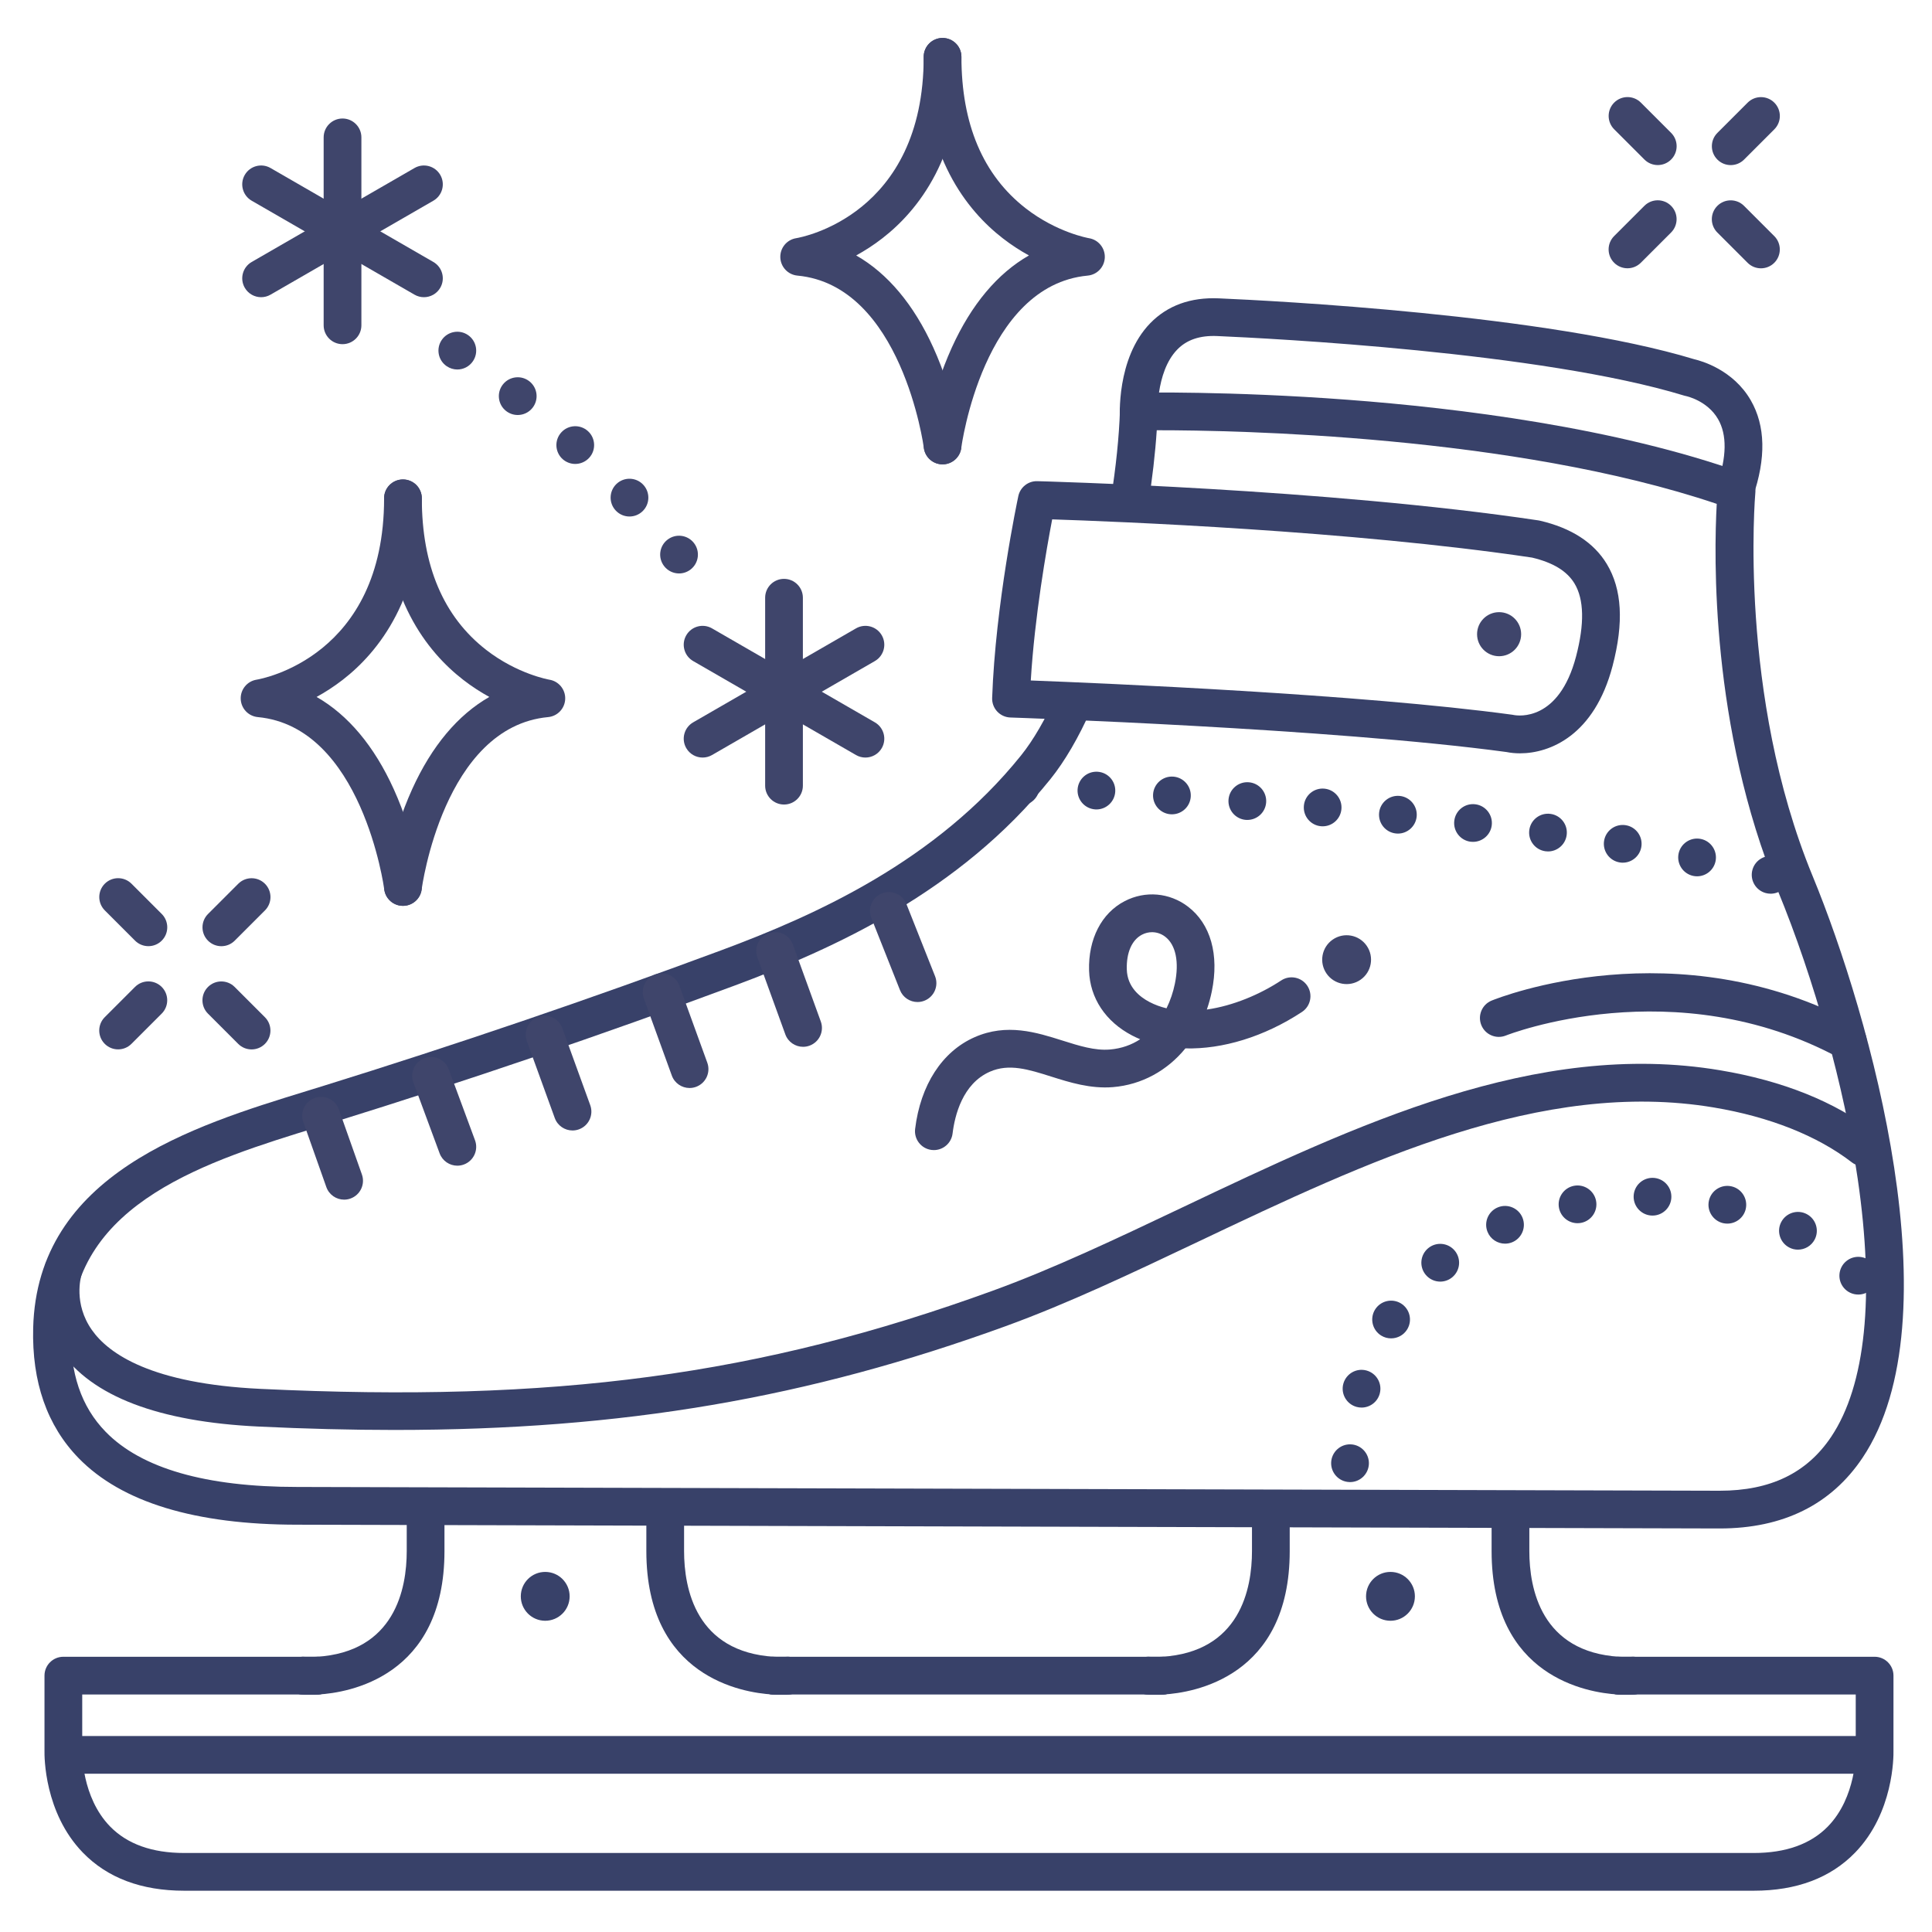 <?xml version="1.0" ?><svg enable-background="new 0 0 512 512" version="1.1" viewBox="0 0 512 512" xml:space="preserve" xmlns="http://www.w3.org/2000/svg" xmlns:xlink="http://www.w3.org/1999/xlink"><g id="Lines"><g><g><g><g><path d="M455.724,405.06l-376.948-1c-27.034,0-46.529-5.931-57.929-17.627       c-8.367-8.584-12.423-20.192-12.056-34.501c1.046-40.83,42.324-53.523,72.464-62.792c1.374-0.422,2.726-0.838,4.051-1.25       c35.429-11,71.033-23.13,105.823-36.053c25.173-9.351,56.95-23.667,79.427-51.602c3.297-4.098,6.499-9.62,9.517-16.412       c1.122-2.523,4.074-3.66,6.6-2.539c2.523,1.122,3.66,4.077,2.539,6.6c-3.37,7.583-7.025,13.847-10.865,18.619       c-24.008,29.837-57.361,44.91-83.736,54.708c-34.96,12.986-70.738,25.175-106.34,36.229c-1.333,0.414-2.694,0.833-4.077,1.258       c-28.756,8.843-64.544,19.849-65.406,53.489c-0.299,11.674,2.716,20.593,9.22,27.265c9.447,9.692,26.532,14.607,50.781,14.607       l376.948,1c13.438,0,23.109-4.678,29.551-14.302c9.134-13.645,11.562-37.289,7.022-68.377       c-3.538-24.233-11.463-52.799-21.198-76.415c-17.826-43.243-16.913-88.895-16.159-102.436       c-54.022-18.201-127.88-19.507-147.889-19.507c-0.176,0-0.347,0-0.514,0c-0.396,6.085-1.177,12.871-2.294,19.906       c-0.433,2.728-2.996,4.588-5.723,4.153c-2.727-0.433-4.586-2.995-4.153-5.723c1.357-8.544,2.192-16.657,2.413-23.462       c0.086-2.655,2.235-4.78,4.891-4.836c0.237-0.005,24.104-0.478,55.534,1.888c29.094,2.19,70.871,7.333,104.671,19.402       c2.151,0.768,3.508,2.896,3.297,5.171c-0.048,0.528-4.646,53.561,15.172,101.632c15.35,37.234,37.871,117.373,13.241,154.166       C485.275,398.755,472.532,405.06,455.724,405.06z" fill="#384169"/></g></g></g><g><g><g><path d="M82.091,449.122c-1.32,0-2.143-0.072-2.27-0.084c-2.659-0.25-4.651-2.545-4.526-5.212       c0.125-2.667,2.324-4.766,4.995-4.766h3.84c2.704,0,4.917,2.149,4.998,4.851c0.081,2.702-2.001,4.979-4.7,5.14       C83.54,449.104,82.753,449.122,82.091,449.122z" fill="#384169"/></g></g></g><g><g><g><path d="M206.987,449.122c-0.662,0-1.449-0.018-2.336-0.071c-2.698-0.161-4.78-2.438-4.7-5.14       c0.08-2.702,2.294-4.851,4.998-4.851h3.84c2.67,0,4.869,2.098,4.995,4.766c0.125,2.667-1.868,4.962-4.526,5.212       C209.13,449.05,208.308,449.122,206.987,449.122z" fill="#384169"/></g></g></g><g><g><g><path d="M306.091,449.122c-1.32,0-2.143-0.072-2.27-0.084c-2.659-0.25-4.651-2.545-4.526-5.212       c0.125-2.667,2.324-4.766,4.995-4.766h3.84c2.704,0,4.917,2.149,4.998,4.851c0.081,2.702-2.001,4.979-4.7,5.14       C307.54,449.104,306.753,449.122,306.091,449.122z" fill="#384169"/></g></g></g><g><g><g><path d="M430.987,449.122c-0.662,0-1.449-0.018-2.336-0.071c-2.698-0.161-4.78-2.438-4.7-5.14       c0.08-2.702,2.294-4.851,4.998-4.851h3.84c2.67,0,4.869,2.098,4.995,4.766c0.125,2.667-1.868,4.962-4.526,5.212       C433.13,449.05,432.308,449.122,430.987,449.122z" fill="#384169"/></g></g></g><g><g><g><path d="M82.091,449.122c-1.32,0-2.143-0.072-2.27-0.084c-2.659-0.25-4.651-2.545-4.526-5.212       c0.125-2.667,2.324-4.766,4.995-4.766h3.84c2.704,0,4.917,2.149,4.998,4.851c0.081,2.702-2.001,4.979-4.7,5.14       C83.54,449.104,82.753,449.122,82.091,449.122z" fill="#384169"/></g></g></g><g><g><g><path d="M206.987,449.122c-0.662,0-1.449-0.018-2.336-0.071c-2.698-0.161-4.78-2.438-4.7-5.14       c0.08-2.702,2.294-4.851,4.998-4.851h3.84c2.67,0,4.869,2.098,4.995,4.766c0.125,2.667-1.868,4.962-4.526,5.212       C209.13,449.05,208.308,449.122,206.987,449.122z" fill="#384169"/></g></g></g><g><g><g><path d="M306.091,449.122c-1.32,0-2.143-0.072-2.27-0.084c-2.659-0.25-4.651-2.545-4.526-5.212       c0.125-2.667,2.324-4.766,4.995-4.766h3.84c2.704,0,4.917,2.149,4.998,4.851c0.081,2.702-2.001,4.979-4.7,5.14       C307.54,449.104,306.753,449.122,306.091,449.122z" fill="#384169"/></g></g></g><g><g><g><path d="M306.092,449.122c-0.942,0-1.631-0.037-1.995-0.062h-95.115c-0.619,0.043-2.181,0.119-4.331-0.009       c-7.825-0.464-33.362-4.575-33.362-37.991v-11c0-2.761,2.239-5,5-5s5,2.239,5,5v11c0,9.93,3.112,26.773,23.956,28.009       c1.879,0.112,3.085,0.012,3.097,0.011c0.142-0.012,0.305-0.02,0.447-0.02h95.5c0.156,0,0.312,0.007,0.468,0.022l0,0       c0.002,0,1.207,0.099,3.074-0.013c20.846-1.235,23.958-18.079,23.958-28.009v-11c0-2.761,2.239-5,5-5s5,2.239,5,5v11       c0,33.417-25.538,37.527-33.364,37.991C307.54,449.104,306.753,449.122,306.092,449.122z" fill="#384169"/></g></g></g><g><g><g><path d="M464.79,501.06h-416c-11.309,0-20.339-3.4-26.839-10.106C11.724,480.402,11.76,465.476,11.79,464       V444.06c0-2.761,2.239-5,5-5h63.5c0.156,0,0.312,0.007,0.468,0.022l0,0c0.002,0,1.205,0.099,3.074-0.013       c20.846-1.235,23.958-18.079,23.958-28.009v-11c0-2.761,2.239-5,5-5s5,2.239,5,5v11c0,33.417-25.538,37.527-33.364,37.991       c-2.149,0.127-3.71,0.052-4.329,0.009H21.79v15c0,0.052-0.001,0.104-0.002,0.156c-0.002,0.102-0.198,12.052,7.398,19.833       c4.542,4.652,11.138,7.011,19.604,7.011h416c8.466,0,15.062-2.359,19.604-7.011c7.596-7.781,7.4-19.731,7.397-19.851       c-0.001-0.04-0.002-0.098-0.002-0.138v-15h-58.807c-0.619,0.043-2.181,0.119-4.331-0.009       c-7.825-0.464-33.362-4.575-33.362-37.991v-11c0-2.761,2.239-5,5-5s5,2.239,5,5v11c0,9.93,3.112,26.773,23.956,28.009       c1.879,0.112,3.085,0.012,3.097,0.011c0.142-0.012,0.305-0.02,0.447-0.02h64c2.761,0,5,2.239,5,5V464       c0.03,1.475,0.065,16.401-10.161,26.953C485.128,497.659,476.099,501.06,464.79,501.06z" fill="#384169"/></g></g></g><g><g><g><path d="M430.987,449.122c-0.662,0-1.449-0.018-2.336-0.071c-2.698-0.161-4.78-2.438-4.7-5.14       c0.08-2.702,2.294-4.851,4.998-4.851h3.84c2.67,0,4.869,2.098,4.995,4.766c0.125,2.667-1.868,4.962-4.526,5.212       C433.13,449.05,432.308,449.122,430.987,449.122z" fill="#384169"/></g></g></g><g><g><g><path d="M494.79,470.06h-477c-2.761,0-5-2.239-5-5s2.239-5,5-5h477c2.761,0,5,2.239,5,5       S497.551,470.06,494.79,470.06z" fill="#384169"/></g></g></g><g><g><g><path d="M150.962,423.069c-0.014,3.576-2.921,6.463-6.497,6.45c-3.575-0.014-6.462-2.924-6.448-6.498       c0.013-3.575,2.922-6.462,6.496-6.448C148.089,416.586,150.975,419.495,150.962,423.069z" fill="#384169"/></g></g></g><g><g><g><path d="M374.962,423.069c-0.014,3.576-2.921,6.463-6.497,6.45c-3.574-0.014-6.462-2.924-6.448-6.498       c0.013-3.575,2.922-6.462,6.496-6.448C372.089,416.586,374.975,419.495,374.962,423.069z" fill="#384169"/></g></g></g><g><g><g><path d="M104.491,378.953c-11.52,0-23.465-0.305-35.945-0.899c-26.557-1.265-44.233-8.02-52.537-20.075       c-7.716-11.202-4.113-22.589-3.956-23.068c0.86-2.624,3.689-4.053,6.309-3.193c2.612,0.856,4.041,3.659,3.205,6.272       c-0.122,0.402-2.147,7.457,2.786,14.471c4.473,6.361,15.854,14.231,44.669,15.605c77.933,3.712,132.341-3.58,194.06-26.012       c16.074-5.842,32.694-13.735,50.291-22.091c46.06-21.872,93.687-44.486,142.426-36.337c16.662,2.787,30.47,8.329,41.042,16.473       c2.188,1.685,2.595,4.825,0.91,7.012c-1.685,2.188-4.824,2.595-7.012,0.91c-9.125-7.03-21.778-12.055-36.589-14.532       c-45.637-7.632-91.823,14.298-136.487,35.507c-17.817,8.461-34.646,16.452-51.165,22.456       C214.157,370.475,165.284,378.953,104.491,378.953z" fill="#384169"/></g></g></g><g><g><g><path d="M402.801,199.639c-1.305,0-2.505-0.128-3.551-0.342c-46.398-6.285-130.641-9.124-131.488-9.152       c-1.327-0.043-2.583-0.614-3.489-1.584c-0.907-0.971-1.39-2.262-1.343-3.589c0.871-24.775,6.69-52.338,6.938-53.5       c0.501-2.354,2.621-4.023,5.015-3.957c0.759,0.019,76.586,1.988,132.802,10.392c0.131,0.02,0.261,0.044,0.389,0.074       c8.339,1.932,14.31,5.795,17.744,11.48c4.041,6.688,4.543,15.521,1.536,27.006       C422.517,194.935,410.722,199.639,402.801,199.639z M273.166,180.334c19.077,0.725,87.386,3.609,127.615,9.078       c0.138,0.019,0.275,0.043,0.411,0.074c1.149,0.218,11.95,1.775,16.487-15.552c2.255-8.613,2.114-15.107-0.42-19.302       c-1.991-3.295-5.674-5.542-11.255-6.865c-48.022-7.159-110.547-9.588-127.168-10.129       C277.339,145.459,274.204,163.289,273.166,180.334z" fill="#384169"/></g></g></g><g><g><g><path d="M391.438,168.067c0,3.226,2.615,5.839,5.84,5.839c3.227,0,5.84-2.613,5.84-5.839       c0-3.225-2.613-5.84-5.84-5.84C394.053,162.228,391.438,164.843,391.438,168.067z" fill="#3F456B"/></g></g></g><g><g><g><path d="M459.79,135.061c-0.543,0-1.095-0.089-1.636-0.276c-2.609-0.903-3.993-3.751-3.089-6.361       c2.554-7.376,2.632-13.218,0.233-17.362c-2.836-4.9-8.388-6.08-8.443-6.09c-0.177-0.034-0.353-0.077-0.525-0.13       c-37.791-11.547-109.721-15.176-123.756-15.787c-4.584-0.193-8.052,0.969-10.585,3.574c-5.892,6.058-5.218,17.956-5.21,18.074       c0.197,2.754-1.876,5.147-4.631,5.344c-2.763,0.206-5.146-1.876-5.344-4.631c-0.047-0.667-1.061-16.426,8.016-25.759       c4.572-4.7,10.695-6.919,18.189-6.592c14.225,0.618,87.061,4.3,126.056,16.156c1.813,0.42,10.216,2.757,14.89,10.832       c3.919,6.771,4.108,15.399,0.562,25.643C463.799,133.763,461.862,135.061,459.79,135.061z" fill="#384169"/></g></g></g><g><g><g><path d="M106.783,240.06c-2.478,0-4.629-1.841-4.953-4.364c-0.065-0.502-5.923-43.073-33.507-45.659       c-2.509-0.235-4.451-2.301-4.531-4.82s1.729-4.704,4.218-5.097c1.36-0.226,33.78-6.103,33.78-48.061c0-2.761,2.239-5,5-5       s5,2.239,5,5c0,26.302-11.384,40.661-20.934,48.075c-2.354,1.828-4.711,3.33-6.955,4.562       c8.326,4.758,15.26,12.998,20.442,24.423c5.745,12.665,7.341,24.797,7.407,25.307c0.35,2.739-1.587,5.243-4.327,5.593       C107.208,240.047,106.994,240.06,106.783,240.06z" fill="#3F456B"/></g></g></g><g><g><g><path d="M106.796,240.06c-0.211,0-0.424-0.013-0.64-0.041c-2.739-0.35-4.676-2.854-4.327-5.593       c0.065-0.51,1.662-12.642,7.407-25.307c5.182-11.425,12.116-19.666,20.442-24.423c-2.244-1.231-4.601-2.733-6.955-4.562       c-9.55-7.414-20.934-21.772-20.934-48.075c0-2.761,2.239-5,5-5s5,2.239,5,5c0,17.867,5.742,31.384,17.066,40.175       c8.253,6.407,16.632,7.873,16.714,7.886c2.489,0.393,4.297,2.578,4.218,5.097s-2.021,4.585-4.531,4.82       c-27.694,2.596-33.452,45.225-33.507,45.655C111.427,238.217,109.275,240.06,106.796,240.06z" fill="#3F456B"/></g></g></g><g><g><g><path d="M249.783,123.06c-2.478,0-4.629-1.841-4.953-4.364c-0.065-0.502-5.923-43.073-33.507-45.659       c-2.509-0.235-4.451-2.301-4.531-4.82s1.729-4.704,4.218-5.097c1.36-0.226,33.78-6.103,33.78-48.061c0-2.761,2.239-5,5-5       s5,2.239,5,5c0,26.302-11.384,40.661-20.934,48.075c-2.354,1.828-4.711,3.33-6.955,4.562       c8.326,4.758,15.26,12.998,20.442,24.423c5.745,12.665,7.341,24.797,7.407,25.307c0.35,2.739-1.587,5.243-4.327,5.593       C250.208,123.047,249.994,123.06,249.783,123.06z" fill="#3F456B"/></g></g></g><g><g><g><path d="M249.796,123.06c-0.211,0-0.424-0.013-0.64-0.041c-2.739-0.35-4.676-2.854-4.327-5.593       c0.065-0.51,1.662-12.642,7.407-25.307c5.182-11.425,12.116-19.666,20.442-24.423c-2.244-1.231-4.601-2.733-6.955-4.562       c-9.55-7.414-20.934-21.772-20.934-48.075c0-2.761,2.239-5,5-5s5,2.239,5,5c0,17.867,5.742,31.384,17.066,40.175       c8.253,6.407,16.632,7.873,16.714,7.886c2.489,0.393,4.297,2.578,4.218,5.097s-2.021,4.585-4.531,4.82       c-27.694,2.596-33.452,45.225-33.507,45.655C254.427,121.217,252.275,123.06,249.796,123.06z" fill="#3F456B"/></g></g></g></g></g><g id="Outline"><g><g><g><g><g><path d="M458.662,43.754c-1.28,0-2.559-0.488-3.536-1.464c-1.953-1.953-1.953-5.119,0-7.071l8.017-8.017        c1.953-1.952,5.118-1.952,7.071,0c1.953,1.953,1.953,5.119,0,7.071l-8.017,8.017        C461.221,43.266,459.942,43.754,458.662,43.754z" fill="#3F456B"/></g></g></g><g><g><g><path d="M431.299,71.097c-1.28,0-2.559-0.488-3.536-1.464c-1.953-1.953-1.953-5.119,0-7.071l8.017-8.017        c1.953-1.952,5.118-1.952,7.071,0c1.953,1.953,1.953,5.119,0,7.071l-8.017,8.017        C433.858,70.608,432.579,71.097,431.299,71.097z" fill="#3F456B"/></g></g></g><g><g><g><path d="M466.669,71.107c-1.28,0-2.559-0.488-3.536-1.464l-8.017-8.017c-1.953-1.953-1.953-5.119,0-7.071        c1.953-1.952,5.118-1.952,7.071,0l8.017,8.017c1.953,1.953,1.953,5.119,0,7.071C469.229,70.619,467.949,71.107,466.669,71.107        z" fill="#3F456B"/></g></g></g><g><g><g><path d="M439.327,43.744c-1.28,0-2.559-0.488-3.536-1.464l-8.017-8.018c-1.953-1.953-1.953-5.119,0-7.071        c1.954-1.952,5.119-1.952,7.071,0l8.017,8.018c1.953,1.953,1.953,5.119,0,7.071C441.886,43.256,440.606,43.744,439.327,43.744        z" fill="#3F456B"/></g></g></g><g><g><g><path d="M58.662,250.754c-1.28,0-2.559-0.488-3.536-1.464c-1.953-1.953-1.953-5.119,0-7.071l8.017-8.017        c1.953-1.952,5.118-1.952,7.071,0c1.953,1.953,1.953,5.119,0,7.071l-8.017,8.017        C61.221,250.266,59.942,250.754,58.662,250.754z" fill="#3F456B"/></g></g></g><g><g><g><path d="M31.299,278.097c-1.28,0-2.559-0.488-3.536-1.464c-1.953-1.953-1.953-5.119,0-7.071l8.017-8.017        c1.953-1.952,5.118-1.952,7.071,0c1.953,1.953,1.953,5.119,0,7.071l-8.017,8.017        C33.858,277.608,32.579,278.097,31.299,278.097z" fill="#3F456B"/></g></g></g><g><g><g><path d="M66.669,278.107c-1.28,0-2.559-0.488-3.536-1.464l-8.017-8.017c-1.953-1.953-1.953-5.119,0-7.071        c1.953-1.952,5.118-1.952,7.071,0l8.017,8.017c1.953,1.953,1.953,5.119,0,7.071C69.229,277.619,67.949,278.107,66.669,278.107        z" fill="#3F456B"/></g></g></g><g><g><g><path d="M39.327,250.744c-1.28,0-2.559-0.488-3.536-1.464l-8.017-8.018c-1.953-1.953-1.953-5.119,0-7.071        c1.954-1.952,5.119-1.951,7.071,0l8.017,8.018c1.953,1.953,1.953,5.119,0,7.071C41.886,250.256,40.606,250.744,39.327,250.744        z" fill="#3F456B"/></g></g></g><g><g><g><path d="M176.01,150.04c-1.7-2.18-1.31-5.32,0.87-7.01l0,0c2.18-1.7,5.32-1.31,7.02,0.87l0,0        c1.69,2.17,1.31,5.31-0.87,7.01l0,0c-0.92,0.71-2,1.06-3.07,1.06l0,0C178.47,151.97,177,151.31,176.01,150.04z M163.21,135.33        L163.21,135.33c-1.91-1.99-1.84-5.16,0.15-7.07l0,0c2-1.91,5.16-1.84,7.07,0.16l0,0l0,0l0,0c1.91,2,1.84,5.16-0.15,7.07l0,0        c-0.97,0.93-2.22,1.39-3.46,1.39l0,0C165.5,136.88,164.19,136.36,163.21,135.33z M149.09,121.66        c-2.04-1.85-2.2-5.01-0.35-7.06l0,0c1.85-2.05,5.01-2.21,7.06-0.36l0,0c2.05,1.85,2.21,5.02,0.36,7.06l0,0        c-0.99,1.09-2.35,1.65-3.71,1.65l0,0C151.25,122.95,150.05,122.52,149.09,121.66z M134.07,108.88L134.07,108.88        c-2.15-1.73-2.5-4.88-0.77-7.03l0,0c1.73-2.15,4.88-2.5,7.03-0.77l0,0c2.16,1.73,2.5,4.87,0.77,7.03l0,0        c-0.99,1.23-2.44,1.87-3.9,1.87l0,0C136.1,109.98,135,109.62,134.07,108.88z M118.37,97.04c-2.28-1.56-2.86-4.67-1.3-6.95l0,0        c1.56-2.28,4.67-2.86,6.95-1.3l0,0c2.28,1.56,2.86,4.67,1.3,6.95l0,0c-0.97,1.42-2.53,2.18-4.13,2.18l0,0        C120.22,97.92,119.24,97.63,118.37,97.04z" fill="#3F456B"/></g></g></g><g><g><g><path d="M90.772,91.209c-2.761,0-5-2.239-5-5V36.406c0-2.761,2.239-5,5-5s5,2.239,5,5v49.803        C95.772,88.971,93.533,91.209,90.772,91.209z" fill="#3F456B"/></g></g></g><g><g><g><path d="M112.342,78.76c-0.848,0-1.707-0.216-2.494-0.67L66.697,53.188c-2.392-1.38-3.212-4.438-1.832-6.83        c1.38-2.392,4.436-3.213,6.83-1.832l43.151,24.901c2.392,1.38,3.212,4.438,1.832,6.83        C115.752,77.862,114.071,78.76,112.342,78.76z" fill="#3F456B"/></g></g></g><g><g><g><path d="M69.201,78.76c-1.729,0-3.41-0.897-4.335-2.502c-1.38-2.392-0.56-5.449,1.832-6.83l43.151-24.901        c2.391-1.38,5.45-0.561,6.83,1.832c1.38,2.392,0.56,5.449-1.832,6.83L71.695,78.089C70.908,78.543,70.049,78.76,69.201,78.76z        " fill="#3F456B"/></g></g></g><g><g><g><path d="M207.772,213.209c-2.761,0-5-2.239-5-5v-49.803c0-2.761,2.239-5,5-5s5,2.239,5,5v49.803        C212.772,210.971,210.533,213.209,207.772,213.209z" fill="#3F456B"/></g></g></g><g><g><g><path d="M229.342,200.76c-0.848,0-1.707-0.216-2.494-0.67l-43.151-24.901c-2.392-1.38-3.212-4.438-1.832-6.83        c1.379-2.392,4.437-3.213,6.83-1.832l43.151,24.901c2.392,1.38,3.212,4.438,1.832,6.83        C232.752,199.862,231.071,200.76,229.342,200.76z" fill="#3F456B"/></g></g></g><g><g><g><path d="M186.201,200.76c-1.729,0-3.41-0.897-4.335-2.502c-1.38-2.392-0.56-5.449,1.832-6.83l43.151-24.901        c2.392-1.38,5.45-0.561,6.83,1.832c1.38,2.392,0.56,5.449-1.832,6.83l-43.151,24.901        C187.908,200.543,187.049,200.76,186.201,200.76z" fill="#3F456B"/></g></g></g></g><g><g><g><g><path d="M362.182,250.627c2.041,2.935,1.318,6.968-1.618,9.01c-2.934,2.041-6.969,1.316-9.01-1.618        c-2.041-2.935-1.317-6.97,1.618-9.01C356.108,246.966,360.141,247.692,362.182,250.627z" fill="#3F456B"/></g></g></g><g><g><g><path d="M247.487,304.786c-0.202,0-0.405-0.012-0.61-0.037c-2.741-0.333-4.693-2.826-4.36-5.567        c1.417-11.657,7.159-20.518,15.752-24.309c8.553-3.771,16.386-1.296,23.297,0.887c4.401,1.391,8.563,2.706,12.555,2.373        c3.12-0.259,5.787-1.249,8.035-2.722c-0.731-0.304-1.444-0.636-2.139-0.998c-7.034-3.662-11.189-9.932-11.401-17.204        c-0.243-8.353,3.298-15.238,9.472-18.417c5.437-2.799,11.84-2.242,16.712,1.455c6.027,4.572,8.34,12.759,6.346,22.462        c-0.343,1.671-0.786,3.283-1.321,4.829c6.939-0.988,14.049-3.989,19.709-7.712c2.308-1.518,5.408-0.877,6.925,1.429        c1.518,2.307,0.877,5.408-1.429,6.925c-10.026,6.595-21.077,9.909-30.89,9.657c-4.826,5.896-11.542,9.625-19.191,10.261        c-5.958,0.491-11.505-1.257-16.397-2.803c-5.981-1.891-11.146-3.523-16.247-1.273c-7.237,3.193-9.285,11.625-9.862,16.366        C252.135,302.925,249.979,304.786,247.487,304.786z M305.299,247.04c-0.895,0-1.795,0.212-2.633,0.644        c-2.706,1.393-4.184,4.759-4.053,9.235c0.134,4.607,3.349,7.232,6.022,8.625c1.418,0.738,2.929,1.288,4.502,1.668        c1.039-2.114,1.77-4.346,2.215-6.514c1.188-5.781,0.242-10.331-2.595-12.483C307.732,247.436,306.521,247.04,305.299,247.04z" fill="#3F456B"/></g></g></g><g><g><g><path d="M151.72,299.588c-2.044,0-3.963-1.263-4.701-3.296l-7.4-20.392c-0.942-2.596,0.399-5.464,2.995-6.406        c2.596-0.941,5.463,0.399,6.406,2.995l7.4,20.392c0.942,2.596-0.399,5.464-2.995,6.406        C152.862,299.491,152.286,299.588,151.72,299.588z" fill="#3F456B"/></g></g></g><g><g><g><path d="M182.74,288.331c-2.044,0-3.963-1.263-4.701-3.296l-7.4-20.392c-0.942-2.596,0.399-5.464,2.995-6.406        c2.595-0.941,5.463,0.399,6.406,2.995l7.4,20.392c0.942,2.596-0.399,5.464-2.995,6.406        C183.882,288.234,183.306,288.331,182.74,288.331z" fill="#3F456B"/></g></g></g><g><g><g><path d="M212.821,277.416c-2.044,0-3.963-1.263-4.701-3.296l-7.4-20.392c-0.942-2.596,0.399-5.464,2.995-6.406        c2.596-0.942,5.463,0.399,6.406,2.995l7.4,20.392c0.942,2.596-0.399,5.464-2.995,6.406        C213.963,277.318,213.387,277.416,212.821,277.416z" fill="#3F456B"/></g></g></g><g><g><g><path d="M243.152,265.547c-1.99,0-3.871-1.196-4.649-3.158l-7.591-19.135        c-1.019-2.567,0.237-5.473,2.804-6.491c2.568-1.02,5.473,0.237,6.491,2.804l7.591,19.135c1.019,2.567-0.237,5.473-2.804,6.491        C244.39,265.433,243.766,265.547,243.152,265.547z" fill="#3F456B"/></g></g></g><g><g><g><path d="M121.197,308.918c-2.033,0-3.943-1.249-4.69-3.267l-6.958-18.807c-0.958-2.59,0.365-5.466,2.955-6.424        c2.589-0.958,5.466,0.364,6.424,2.955l6.958,18.807c0.958,2.59-0.365,5.466-2.955,6.424        C122.359,308.818,121.773,308.918,121.197,308.918z" fill="#3F456B"/></g></g></g><g><g><g><path d="M91.196,317.918c-2.059,0-3.987-1.282-4.713-3.333l-6.099-17.232c-0.921-2.603,0.442-5.46,3.045-6.381        c2.601-0.921,5.46,0.442,6.381,3.045l6.099,17.232c0.921,2.603-0.442,5.46-3.045,6.381        C92.313,317.826,91.75,317.918,91.196,317.918z" fill="#3F456B"/></g></g></g><g><g><g><path d="M467.9,236.66c-2.66-0.74-4.22-3.49-3.49-6.15l0,0c0.74-2.67,3.5-4.22,6.16-3.49l0,0l0,0l0,0        c2.66,0.74,4.22,3.5,3.48,6.16l0,0c-0.61,2.21-2.62,3.66-4.81,3.66l0,0C468.79,236.84,468.35,236.78,467.9,236.66z         M448.74,232.13c-2.71-0.56-4.45-3.2-3.9-5.91l0,0c0.56-2.7,3.2-4.44,5.9-3.89l0,0c2.71,0.55,4.45,3.2,3.9,5.9l0,0        c-0.49,2.37-2.57,4-4.9,4l0,0C449.41,232.23,449.07,232.2,448.74,232.13z M429.23,228.55c-2.73-0.45-4.57-3.02-4.13-5.74l0,0        c0.45-2.73,3.02-4.57,5.75-4.12l0,0c2.72,0.44,4.57,3.02,4.12,5.74l0,0c-0.4,2.45-2.52,4.19-4.93,4.19l0,0        C429.77,228.62,429.5,228.6,429.23,228.55z M409.55,225.59c-2.74-0.37-4.65-2.9-4.27-5.63l0,0c0.37-2.74,2.9-4.65,5.63-4.27        l0,0l0,0l0,0c2.74,0.37,4.65,2.9,4.27,5.63l0,0c-0.34,2.51-2.49,4.32-4.94,4.32l0,0        C410.01,225.64,409.78,225.62,409.55,225.59z M389.77,223.07c-2.74-0.32-4.7-2.81-4.37-5.55l0,0        c0.32-2.75,2.81-4.71,5.55-4.38l0,0c2.74,0.32,4.7,2.81,4.38,5.55l0,0c-0.3,2.54-2.46,4.41-4.96,4.41l0,0        C390.17,223.1,389.97,223.09,389.77,223.07z M369.94,220.88c-2.75-0.28-4.74-2.74-4.46-5.49l0,0        c0.28-2.74,2.74-4.74,5.48-4.46l0,0c2.75,0.28,4.75,2.74,4.47,5.49l0,0c-0.27,2.57-2.44,4.49-4.97,4.49l0,0        C370.29,220.91,370.11,220.9,369.94,220.88z M350.06,218.96c-2.75-0.25-4.77-2.68-4.52-5.43l0,0        c0.24-2.75,2.67-4.78,5.42-4.53l0,0c2.75,0.25,4.78,2.68,4.53,5.43l0,0c-0.23,2.6-2.41,4.55-4.97,4.55l0,0        C350.37,218.98,350.22,218.98,350.06,218.96z M330.16,217.28c-2.76-0.22-4.81-2.63-4.59-5.39l0,0        c0.22-2.75,2.63-4.8,5.38-4.58l0,0c2.75,0.22,4.81,2.62,4.59,5.38l0,0c-0.21,2.62-2.4,4.6-4.98,4.6l0,0        C330.42,217.29,330.29,217.29,330.16,217.28z M310.22,215.79c-2.75-0.19-4.83-2.58-4.64-5.33l0,0        c0.19-2.76,2.58-4.84,5.34-4.65l0,0c2.75,0.2,4.83,2.58,4.64,5.34l0,0c-0.18,2.64-2.38,4.65-4.98,4.65l0,0        C310.46,215.8,310.34,215.8,310.22,215.79z M290.26,214.5c-2.75-0.17-4.85-2.53-4.69-5.29l0,0c0.17-2.76,2.53-4.86,5.29-4.69        l0,0l0,0l0,0c2.76,0.16,4.86,2.53,4.69,5.29l0,0c-0.16,2.65-2.36,4.7-4.98,4.7l0,0C290.47,214.51,290.36,214.51,290.26,214.5z         M270.27,213.42L270.27,213.42c-2.76-0.12-4.9-2.46-4.78-5.21l0,0c0.12-2.76,2.46-4.9,5.22-4.78l0,0l0,0l0,0        c2.76,0.12,4.89,2.46,4.77,5.22l0,0c-0.12,2.68-2.33,4.78-4.99,4.78l0,0C270.42,213.43,270.34,213.43,270.27,213.42z" fill="#384169"/></g></g></g><g><g><g><path d="M489.692,280.918c-0.801,0-1.614-0.193-2.369-0.6c-43.521-23.467-87.807-6.073-88.25-5.894        c-2.559,1.032-5.472-0.202-6.508-2.758c-1.036-2.557,0.191-5.468,2.747-6.507c1.978-0.805,48.981-19.403,96.757,6.358        c2.431,1.311,3.338,4.343,2.028,6.774C493.194,279.966,491.471,280.918,489.692,280.918z" fill="#384169"/></g></g></g><g><g><g><path d="M357.56,392.76c-2.75-0.11-4.9-2.44-4.79-5.2l0,0c0.12-2.76,2.44-4.9,5.2-4.79l0,0        c2.76,0.11,4.91,2.44,4.8,5.2l0,0c-0.12,2.69-2.33,4.8-5,4.8l0,0C357.7,392.77,357.63,392.77,357.56,392.76z M359.49,372.84        c-2.66-0.74-4.22-3.49-3.49-6.15l0,0c0.74-2.66,3.49-4.23,6.15-3.49l0,0c2.66,0.74,4.23,3.49,3.49,6.15l0,0l0,0l0,0        c-0.61,2.22-2.62,3.67-4.81,3.67l0,0C360.38,373.02,359.94,372.96,359.49,372.84z M366.05,353.95        c-2.36-1.44-3.1-4.52-1.66-6.88l0,0c1.45-2.35,4.52-3.09,6.88-1.65l0,0c2.35,1.44,3.1,4.52,1.65,6.88l0,0l0,0l0,0        c-0.94,1.54-2.58,2.38-4.27,2.38l0,0C367.76,354.68,366.86,354.45,366.05,353.95z M488.64,341.3        c-1.78-2.11-1.51-5.26,0.59-7.04l0,0c2.11-1.79,5.27-1.52,7.05,0.58l0,0c1.78,2.11,1.52,5.27-0.59,7.05l0,0        c-0.94,0.8-2.09,1.18-3.23,1.18l0,0C491.04,343.07,489.63,342.47,488.64,341.3z M377.82,337.82        c-1.76-2.13-1.46-5.28,0.67-7.04l0,0c2.13-1.76,5.28-1.46,7.04,0.67l0,0c1.76,2.13,1.46,5.28-0.67,7.04l0,0        c-0.93,0.77-2.06,1.15-3.18,1.15l0,0C380.24,339.64,378.81,339.02,377.82,337.82z M474.14,330.59        c-2.44-1.29-3.38-4.32-2.09-6.75l0,0c1.3-2.45,4.32-3.38,6.76-2.09l0,0c2.44,1.29,3.38,4.32,2.09,6.76l0,0        c-0.9,1.7-2.64,2.66-4.43,2.66l0,0C475.68,331.17,474.88,330.99,474.14,330.59z M394.2,326.43c-1.02-2.56,0.23-5.47,2.8-6.49        l0,0c2.56-1.02,5.47,0.23,6.49,2.79l0,0c1.02,2.57-0.23,5.48-2.79,6.5l0,0l0,0l0,0c-0.61,0.24-1.24,0.35-1.85,0.35l0,0        C396.86,329.58,394.98,328.39,394.2,326.43z M456.65,324.15c-2.69-0.62-4.38-3.3-3.76-5.99l0,0c0.61-2.7,3.3-4.38,5.99-3.76        l0,0c2.69,0.61,4.37,3.3,3.76,5.99l0,0c-0.53,2.31-2.59,3.88-4.87,3.88l0,0C457.4,324.27,457.02,324.23,456.65,324.15z         M413.15,320.12c-0.53-2.71,1.25-5.34,3.96-5.87l0,0c2.71-0.52,5.33,1.25,5.86,3.96l0,0c0.53,2.71-1.24,5.33-3.95,5.86l0,0        l0,0l0,0c-0.33,0.06-0.65,0.09-0.96,0.09l0,0C415.71,324.16,413.62,322.51,413.15,320.12z M432.93,317.16        c-0.01-2.77,2.22-5.01,4.98-5.02l0,0c2.76-0.01,5.01,2.21,5.02,4.98l0,0c0.01,2.76-2.22,5.01-4.98,5.02l0,0        c-0.01,0-0.01,0-0.02,0l0,0C435.18,322.14,432.94,319.91,432.93,317.16z" fill="#384169"/></g></g></g></g></g></g></svg>